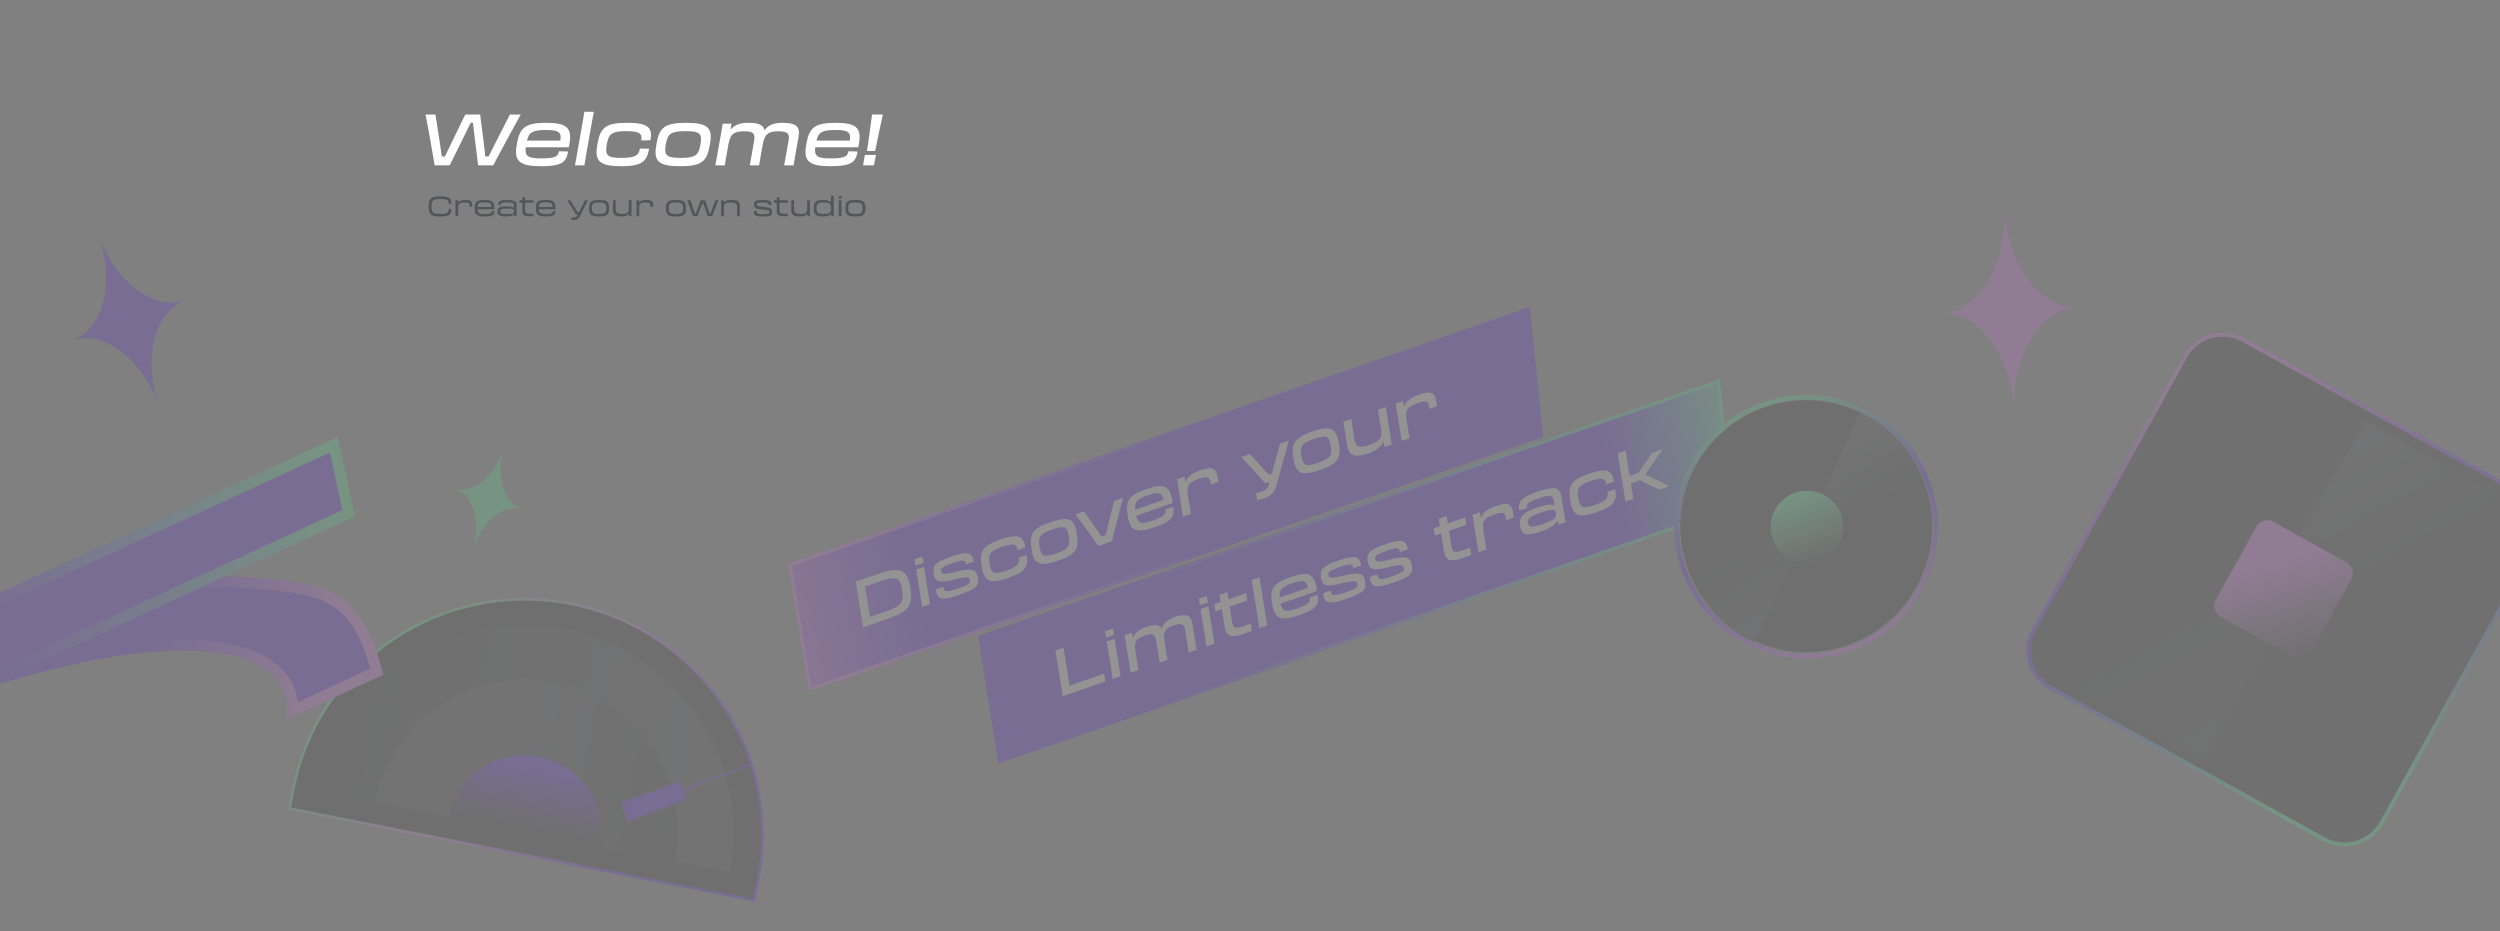 <svg width="1920" height="715" viewBox="0 0 1920 715" fill="none" xmlns="http://www.w3.org/2000/svg">
<rect x="0" y="0" width="1920" height="715" fill="#808080" stroke="none"/>
<g clip-path="url(#clip0_938_1995)">
<g opacity="0.15">
<path d="M1595.68 235.632C1566.74 237.052 1541.54 203 1539.4 159.579C1541.54 203 1519.81 239.355 1490.87 240.776C1519.81 239.355 1545 273.408 1547.14 316.829C1545 273.408 1566.74 237.052 1595.68 235.632Z" fill="#E965FF"/>
<path d="M1562.1 483.544L1678.16 273.991C1686.98 258.07 1707.04 252.313 1722.96 261.133L1932.54 377.214C1948.46 386.034 1954.22 406.09 1945.4 422.011L1829.34 631.564C1820.52 647.485 1800.47 653.242 1784.54 644.423L1574.97 528.341C1559.04 519.522 1553.28 499.465 1562.1 483.544Z" fill="#141517" stroke="url(#paint0_linear_938_1995)" stroke-width="3.126"/>
<path d="M1692.01 582.943C1635.53 547.178 1596.58 537.143 1568.49 509.524L1710.94 467.897L1721.53 478.48C1722.84 479.794 1724.33 480.919 1725.96 481.821L1743.7 491.685L1692.01 582.943Z" fill="url(#paint1_linear_938_1995)"/>
<path d="M1817.58 324.137C1881.73 359.669 1907.39 370.936 1936.3 394.014L1782.94 446.684L1763.44 412.918L1817.58 324.137Z" fill="url(#paint2_linear_938_1995)"/>
<path d="M1705.27 473.551C1700.77 471.057 1699.14 465.385 1701.63 460.882L1732.97 404.303C1735.47 399.8 1741.14 398.172 1745.64 400.666L1802.23 432.008C1806.73 434.503 1808.36 440.175 1805.86 444.677L1774.53 501.257C1772.03 505.759 1766.36 507.387 1761.86 504.893L1705.27 473.551Z" fill="url(#paint3_linear_938_1995)"/>
<path d="M1329.66 390.187L767.82 584.614L752.627 489.162L1319.64 292.945L1329.66 390.187Z" fill="url(#paint4_linear_938_1995)" stroke="url(#paint5_linear_938_1995)" stroke-width="2.576"/>
<path d="M1183.79 334.736L621.953 529.163L606.76 433.711L1173.77 237.494L1183.79 334.736Z" fill="url(#paint6_linear_938_1995)" stroke="url(#paint7_linear_938_1995)" stroke-width="2.576"/>
<path d="M848.966 523.311L848.026 517.281C844.321 518.615 837.019 521.142 832.089 522.848L821.438 526.534L817.82 503.876C817.339 501.282 817.037 499.355 816.798 497.458L810.519 499.631C810.851 501.495 811.153 503.422 811.588 506.033L814.92 526.81C815.458 530.323 815.808 532.389 816.13 534.674L848.966 523.311Z" fill="white"/>
<path d="M848.673 484.813L849.445 489.755L855.584 487.63L854.766 482.704L848.673 484.813ZM853.242 513.08C853.812 516.685 854.228 519.094 854.503 521.395L860.642 519.27C860.228 517.018 859.858 514.593 859.258 511.05L857.297 498.758C856.713 495.262 856.325 492.635 856.022 490.552L849.929 492.661C850.326 494.711 850.729 497.384 851.298 500.834L853.242 513.08Z" fill="white"/>
<path d="M867.038 508.723C867.64 512.421 867.974 514.441 868.263 516.633L874.403 514.509C873.974 512.365 873.672 510.438 873.084 506.63L872.03 500.119C870.938 493.048 872.511 490.368 879.255 488.034C885.254 485.958 887.102 486.933 887.922 492.015L889.411 501.137C889.966 504.851 890.249 506.42 890.588 508.907L896.681 506.799C896.165 503.8 895.859 501.562 895.362 498.921L894.355 492.393C893.216 485.338 894.929 482.61 901.58 480.308C907.579 478.232 909.474 479.192 910.294 484.273L911.72 493.364C912.338 497.109 912.62 498.679 912.913 501.182L919.052 499.057C918.552 496.105 918.2 493.883 917.766 491.272L917.316 488.615C916.612 484.17 916.304 481.776 915.906 479.57C914.814 472.499 911.448 470.747 902.332 473.901C896.425 475.945 893.407 478.813 892.301 482.842C890.396 479.594 886.798 479.277 880.193 481.563C874.426 483.558 871.406 486.27 870.126 490.099L869.363 485.935L863.689 487.899C864.037 489.81 864.323 491.69 864.875 495.094L867.038 508.723Z" fill="white"/>
<path d="M920.755 459.869L921.526 464.811L927.666 462.686L926.847 457.76L920.755 459.869ZM925.323 488.136C925.893 491.741 926.31 494.15 926.585 496.451L932.724 494.326C932.31 492.073 931.94 489.649 931.339 486.106L929.379 473.814C928.795 470.318 928.407 467.691 928.103 465.608L922.011 467.717C922.407 469.767 922.811 472.44 923.379 475.89L925.323 488.136Z" fill="white"/>
<path d="M939.182 472.818C939.65 475.677 940.072 478.552 940.44 480.821C941.796 489.259 945.263 490.248 956.565 486.337C958.471 485.677 959.881 485.085 961.6 484.334L960.619 478.787C958.854 479.554 957.8 479.971 955.8 480.663C948.87 483.061 947.14 482.878 946.22 477.206L944.426 465.846L957.821 461.211L956.933 455.632L943.538 460.267C943.168 457.842 942.882 455.962 942.68 454.625L936.573 456.843C936.972 459.049 937.27 460.665 937.492 462.359C936.003 462.874 934.329 463.454 932.608 464.049L933.496 469.628L938.426 467.922L939.182 472.818Z" fill="white"/>
<path d="M965.884 474.1C966.454 477.705 966.87 480.114 967.145 482.415L973.284 480.29C972.87 478.037 972.5 475.613 971.9 472.07L968.633 451.635C968.095 448.122 967.645 445.465 967.388 443.366L961.249 445.491C961.615 447.604 962.049 450.215 962.617 453.664L965.884 474.1Z" fill="white"/>
<path d="M997.516 472.53C1011.47 467.701 1013.09 464.118 1011.94 456.86L1005.92 458.734C1006.46 462.091 1005.58 464.063 996.042 467.362C987.065 470.468 984.751 469.498 983.485 463.581L1011.44 453.908C1011.34 453.162 1011.23 452.26 1011.05 451.281C1009.17 440.732 1004.83 438.43 991.3 443.114C977.719 447.813 975.153 452.139 976.912 463.095L977.162 464.571C978.854 475.185 983.703 477.31 997.516 472.53ZM992.63 447.862C1001.42 444.82 1003.38 445.966 1004.45 451.481L982.779 458.981C982.199 453.087 984.072 450.824 992.63 447.862Z" fill="white"/>
<path d="M1034.69 459.667C1048.36 454.935 1049.39 452.651 1048.39 446.435C1047.47 440.607 1044.64 438.771 1031.34 442.175C1021.52 444.637 1020.67 443.837 1020.25 441.585C1019.87 439.581 1021.06 438.182 1029.06 435.413C1037.38 432.532 1038.79 433.139 1039.19 435.812L1039.26 436.465L1045.31 434.217C1044.17 427.318 1041.03 425.906 1027.77 430.493C1015.12 434.871 1013.56 437.597 1014.54 443.72C1015.47 449.594 1018.26 451.182 1030.44 448.008C1040.94 445.367 1041.88 446.135 1042.31 448.59C1042.71 450.796 1041.93 452.004 1033.42 454.949C1024.02 458.2 1022.63 457.64 1022.08 454.237L1021.93 453.507L1016.03 455.706C1017.36 463.942 1020.78 464.48 1034.69 459.667Z" fill="white"/>
<path d="M1070.57 447.25C1084.24 442.518 1085.27 440.234 1084.27 434.018C1083.35 428.19 1080.52 426.354 1067.22 429.758C1057.4 432.22 1056.55 431.42 1056.14 429.168C1055.76 427.164 1056.94 425.765 1064.94 422.996C1073.26 420.115 1074.67 420.722 1075.08 423.395L1075.14 424.048L1081.19 421.8C1080.05 414.901 1076.91 413.489 1063.65 418.076C1051 422.453 1049.45 425.18 1050.42 431.303C1051.36 437.177 1054.14 438.765 1066.33 435.591C1076.82 432.95 1077.76 433.718 1078.19 436.173C1078.59 438.379 1077.81 439.586 1069.3 442.532C1059.9 445.783 1058.51 445.223 1057.96 441.82L1057.81 441.09L1051.91 443.289C1053.25 451.525 1056.66 452.063 1070.57 447.25Z" fill="white"/>
<path d="M1107.55 414.552C1108.02 417.411 1108.44 420.286 1108.81 422.555C1110.17 430.994 1113.64 431.982 1124.94 428.071C1126.84 427.411 1128.25 426.819 1129.97 426.068L1128.99 420.521C1127.23 421.288 1126.17 421.705 1124.17 422.397C1117.24 424.795 1115.51 424.612 1114.59 418.94L1112.8 407.58L1126.19 402.945L1125.31 397.366L1111.91 402.001C1111.54 399.577 1111.25 397.696 1111.05 396.359L1104.95 398.577C1105.34 400.783 1105.64 402.399 1105.86 404.093C1104.38 404.608 1102.7 405.188 1100.98 405.783L1101.87 411.362L1106.8 409.656L1107.55 414.552Z" fill="white"/>
<path d="M1134.2 416.271C1134.8 419.969 1135.14 421.989 1135.42 424.181L1141.56 422.056C1141.14 419.913 1140.83 417.986 1140.25 414.178L1139.26 408.164C1138 400.317 1139.63 397.932 1147.25 395.292C1154.74 392.701 1155.86 393.513 1156.68 398.595L1156.8 399.543L1162.62 397.422C1162.44 396.288 1162.32 395.495 1162.22 394.593C1160.93 386.653 1158.42 385.28 1148.33 388.772C1142.19 390.897 1138.77 393.8 1137.31 397.849L1136.52 393.483L1130.85 395.447C1131.2 397.358 1131.48 399.238 1132.04 402.642L1134.2 416.271Z" fill="white"/>
<path d="M1183.67 408.11C1191.11 405.535 1194.75 402.661 1196.18 399.406L1196.83 402.933L1202.31 401.034C1201.65 397.149 1201.25 394.632 1200.79 391.663C1200.06 387.126 1199.83 385.431 1199.21 381.53C1198.14 374.817 1194.57 372.771 1180.57 377.616C1167.78 382.042 1165.66 385.538 1166.8 392.017L1172.67 390.145C1172.13 387.099 1172.93 385.783 1181.86 382.692C1191.02 379.522 1192.63 380.422 1193.37 384.959L1193.91 388.316C1191.56 387.097 1187.5 387.408 1180.57 389.806C1168.52 393.975 1166.48 397.547 1167.5 404.121C1168.59 410.57 1171.53 412.311 1183.67 408.11ZM1184.93 402.414C1175.95 405.52 1174.11 405.012 1173.59 401.857C1173.06 398.656 1173.97 396.933 1183.6 393.602C1192.86 390.399 1194.53 391.174 1194.83 393.256L1195.05 394.484C1195.52 397.343 1194.23 399.195 1184.93 402.414Z" fill="white"/>
<path d="M1226.25 393.377C1239.92 388.645 1241.93 384.512 1240.55 375.716L1234.55 377.636C1235.3 382.221 1233.82 384.713 1224.66 387.883C1215.31 391.119 1213.3 389.834 1212.13 382.685L1212.05 382.297C1210.91 375.086 1212.36 372.657 1221.71 369.422C1230.87 366.251 1232.85 367.599 1233.59 372.136L1233.57 372.09L1239.52 369.874C1238.11 360.829 1233.84 359.18 1220.17 363.912C1206.68 368.58 1204.12 372.906 1205.87 383.862L1206.12 385.338C1207.88 396.294 1212.81 398.028 1226.25 393.377Z" fill="white"/>
<path d="M1247.03 376.807C1247.6 380.412 1248.02 382.82 1248.3 385.121L1254.44 382.997C1254.02 380.744 1253.65 378.32 1253.05 374.777L1252.51 371.265L1259.44 368.866C1261.04 369.72 1262.86 370.603 1264.72 371.469L1274.43 376.076L1282.02 373.453L1282.08 373.327C1277.29 371.077 1268.96 367.031 1263.63 364.398C1267.54 358.562 1273.35 350.043 1276.87 345.021L1276.74 344.96L1268.98 347.648L1262.84 356.545C1261.23 358.82 1259.64 361.142 1258.23 363.244L1251.58 365.546L1249.78 354.342C1249.25 350.829 1248.8 348.172 1248.54 346.073L1242.4 348.198C1242.77 350.311 1243.2 352.922 1243.77 356.371L1247.03 376.807Z" fill="white"/>
<path d="M661.589 474.004C662.093 477.268 662.395 479.195 662.783 481.822L682.317 475.062C698.596 469.428 701.199 464.308 699.105 451.177L698.987 450.384C696.853 437.891 691.45 434.916 675.218 440.534L657.172 446.778C657.57 448.985 657.822 450.616 658.241 453.181L661.589 474.004ZM676.931 446.088C688.744 442 691.237 443.637 692.71 452.712L692.778 453.21C694.204 462.301 692.511 465.387 680.651 469.492L668.093 473.837L664.326 450.449L676.931 446.088Z" fill="white"/>
<path d="M702.32 429.54L703.092 434.482L709.232 432.357L708.413 427.431L702.32 429.54ZM706.889 457.807C707.459 461.412 707.876 463.821 708.151 466.122L714.29 463.997C713.876 461.745 713.506 459.32 712.905 455.777L710.945 443.485C710.361 439.989 709.973 437.362 709.669 435.279L703.577 437.388C703.973 439.438 704.377 442.111 704.945 445.561L706.889 457.807Z" fill="white"/>
<path d="M737.22 456.687C750.894 451.955 751.926 449.671 750.922 443.455C750 437.627 747.178 435.791 733.878 439.195C724.054 441.657 723.204 440.857 722.79 438.605C722.409 436.601 723.591 435.202 731.591 432.433C739.917 429.552 741.324 430.159 741.728 432.832L741.798 433.485L747.842 431.237C746.706 424.338 743.561 422.926 730.306 427.513C717.655 431.891 716.099 434.617 717.071 440.74C718.009 446.614 720.797 448.202 732.979 445.028C743.47 442.387 744.413 443.155 744.845 445.61C745.244 447.816 744.464 449.024 735.952 451.969C726.557 455.22 725.166 454.66 724.614 451.257L724.465 450.527L718.56 452.726C719.899 460.962 723.313 461.5 737.22 456.687Z" fill="white"/>
<path d="M774.172 443.9C787.846 439.168 789.853 435.035 788.477 426.239L782.476 428.16C783.228 432.744 781.747 435.236 772.584 438.407C763.236 441.642 761.229 440.357 760.058 433.209L759.976 432.821C758.836 425.61 760.287 423.18 769.636 419.945C778.798 416.774 780.775 418.122 781.511 422.66L781.495 422.613L787.446 420.397C786.037 411.352 781.769 409.704 768.095 414.436C754.607 419.103 752.041 423.429 753.799 434.385L754.049 435.861C755.808 446.817 760.73 448.552 774.172 443.9Z" fill="white"/>
<path d="M812.599 430.602C826.459 425.806 828.885 421.528 827.127 410.572L826.877 409.096C825.119 398.14 820.476 396.309 806.662 401.089C792.802 405.886 790.376 410.163 792.134 421.119L792.384 422.595C794.142 433.551 798.786 435.382 812.599 430.602ZM811.058 425.093C801.57 428.376 799.563 427.091 798.393 419.943L798.311 419.555C797.171 412.344 798.622 409.914 808.156 406.615C817.645 403.332 819.728 404.538 820.822 411.765L820.904 412.153C822.074 419.301 820.593 421.793 811.058 425.093Z" fill="white"/>
<path d="M853.959 415.664C855.999 407.561 860.41 390.199 862.5 382.392L855.57 384.79L852.058 399.028C851.031 403.134 850.066 407.271 849.266 410.829L845.964 411.972C844.159 409.315 841.992 406.21 839.856 403.198L832.455 392.789L826.036 395.01C830.224 400.645 839.776 413.957 843.54 419.27L853.959 415.664Z" fill="white"/>
<path d="M886.637 404.981C900.59 400.152 902.215 396.569 901.059 389.312L895.041 391.186C895.577 394.542 894.697 396.514 885.162 399.813C876.186 402.92 873.872 401.95 872.606 396.032L900.559 386.359C900.457 385.613 900.353 384.711 900.171 383.733C898.293 373.183 893.956 370.881 880.421 375.565C866.84 380.265 864.274 384.591 866.033 395.546L866.283 397.023C867.975 407.637 872.824 409.761 886.637 404.981ZM881.751 380.314C890.542 377.272 892.5 378.417 893.574 383.932L871.9 391.432C871.32 385.538 873.193 383.275 881.751 380.314Z" fill="white"/>
<path d="M907.271 388.881C907.873 392.579 908.208 394.599 908.497 396.791L914.636 394.667C914.207 392.523 913.905 390.596 913.318 386.789L912.331 380.775C911.075 372.927 912.698 370.542 920.326 367.903C927.814 365.311 928.928 366.124 929.748 371.205L929.868 372.154L935.696 370.033C935.512 368.898 935.394 368.106 935.29 367.204C934.002 359.263 931.496 357.89 921.404 361.383C915.264 363.507 911.842 366.411 910.378 370.459L909.597 366.094L903.923 368.057C904.271 369.968 904.557 371.849 905.109 375.252L907.271 388.881Z" fill="white"/>
<path d="M980.486 372.192C982.788 363.79 987.538 346.206 989.769 338.35L983.025 340.684L979.318 354.208C978.405 357.441 977.555 360.704 976.81 363.671L974.299 364.54C972.423 362.428 970.327 360.132 968.309 357.913L959.863 348.699L953.258 350.985C958.346 356.36 967.172 366.068 971.697 371.17L975.045 370.011L974.596 371.573C973.61 375.196 972.78 376.109 969.989 377.074C968.175 377.702 966.578 378.203 964.685 378.754L965.432 384.225C967.357 383.768 969.714 383.056 971.063 382.589C976.691 380.642 978.858 378.173 980.486 372.192Z" fill="white"/>
<path d="M1013.77 360.988C1027.63 356.192 1030.05 351.914 1028.29 340.958L1028.04 339.482C1026.28 328.526 1021.64 326.695 1007.83 331.475C993.968 336.272 991.542 340.549 993.3 351.505L993.55 352.981C995.308 363.937 999.952 365.768 1013.77 360.988ZM1012.22 355.479C1002.74 358.762 1000.73 357.477 999.559 350.329L999.477 349.941C998.337 342.73 999.788 340.3 1009.32 337.001C1018.81 333.717 1020.89 334.924 1021.99 342.151L1022.07 342.539C1023.24 349.687 1021.76 352.179 1012.22 355.479Z" fill="white"/>
<path d="M1033.46 334.691C1033.96 337.954 1034.16 339.291 1034.52 341.513C1035.81 349.765 1039.43 352.106 1051.2 348.034C1057.43 345.878 1060.91 342.849 1062.44 338.831L1063.24 343.243L1068.91 341.28C1068.55 339.322 1068.28 337.488 1067.72 334.085L1065.56 320.456C1064.94 316.711 1064.63 314.737 1064.34 312.545L1058.2 314.67C1058.63 316.814 1058.93 318.741 1059.52 322.548L1060.57 329.059C1061.69 336.068 1060.04 338.827 1051.76 341.692C1043.07 344.701 1041.15 343.073 1040.13 336.81L1038.97 329.553C1038.32 325.559 1038.07 324.083 1037.78 321.736L1031.64 323.86C1032.1 326.253 1032.45 328.319 1032.97 331.629L1033.46 334.691Z" fill="white"/>
<path d="M1075.24 330.756C1075.84 334.455 1076.17 336.475 1076.46 338.667L1082.6 336.542C1082.17 334.399 1081.87 332.472 1081.28 328.664L1080.29 322.65C1079.04 314.802 1080.66 312.418 1088.29 309.778C1095.78 307.187 1096.89 307.999 1097.71 313.081L1097.83 314.029L1103.66 311.908C1103.48 310.774 1103.36 309.981 1103.25 309.079C1101.97 301.138 1099.46 299.766 1089.37 303.258C1083.23 305.383 1079.81 308.286 1078.34 312.335L1077.56 307.969L1071.89 309.933C1072.23 311.844 1072.52 313.724 1073.07 317.127L1075.24 330.756Z" fill="white"/>
<path d="M225.288 605.864C244.605 507.93 340.105 444.291 438.617 463.729C537.128 483.168 601.309 578.315 581.993 676.249L579.01 691.369L400.658 656.177L222.305 620.984L225.288 605.864Z" fill="#0D0E11" stroke="url(#paint8_linear_938_1995)" stroke-width="2"/>
<path d="M248.975 608.332C257.124 567.021 281.344 530.64 316.31 507.191C351.275 483.742 394.12 475.147 435.42 483.296C476.719 491.445 513.091 515.672 536.532 550.645C559.974 585.619 568.566 628.475 560.417 669.786L404.696 639.059L248.975 608.332Z" fill="url(#paint9_linear_938_1995)"/>
<path d="M518.291 661.48C524.302 631.005 517.964 599.389 500.671 573.589C483.378 547.789 456.546 529.917 426.079 523.905C395.612 517.893 364.005 524.234 338.211 541.532C312.417 558.831 294.55 585.67 288.539 616.145L403.415 638.813L518.291 661.48Z" fill="url(#paint10_linear_938_1995)"/>
<path d="M460.733 650.786C463.772 635.379 460.568 619.396 451.825 606.353C443.083 593.309 429.518 584.274 414.115 581.235C398.713 578.195 382.733 581.401 369.693 590.146C356.653 598.891 347.62 612.46 344.581 627.867L402.657 639.327L460.733 650.786Z" fill="url(#paint11_linear_938_1995)"/>
<path d="M576.789 586.804L559.078 593.618L499.301 616.613" stroke="#5200FF" stroke-width="1.334"/>
<rect width="48.38" height="15.121" rx="2" transform="matrix(0.937 -0.351 0.35 0.937 476.711 616.833)" fill="#5200FF"/>
<path d="M190.727 447.514C134.694 443.812 15.498 462.507 -30.357 473.959L-17.32 526.097C181.864 462.204 227.704 512.557 224.534 545.782L289.402 515.871C273.873 457.796 251.442 451.524 190.727 447.514Z" fill="#5200FF"/>
<path fill-rule="evenodd" clip-rule="evenodd" d="M-35.464 470.894L-31.373 469.872C-8.236 464.094 33.197 456.532 75.818 450.878C118.373 445.233 162.541 441.43 191.009 443.311C221.174 445.303 243.049 447.865 259.224 457.832C275.744 468.013 285.619 485.394 293.477 514.786L294.395 518.217L219.646 552.684L220.342 545.385C221.031 538.163 219.08 529.907 212.853 522.4C206.606 514.871 195.836 507.841 178.497 503.62C143.678 495.144 83.33 498.244 -16.029 530.116L-20.313 531.49L-35.464 470.894ZM-25.234 477.057L-14.316 520.722C83.007 489.962 143.921 486.525 180.491 495.428C199.114 499.962 211.658 507.757 219.34 517.016C225.175 524.05 228.076 531.782 228.748 539.202L284.394 513.543C276.919 487.091 268.002 473.145 254.803 465.011C240.701 456.322 221.003 453.742 190.453 451.724C162.888 449.903 119.441 453.597 76.927 459.237C36.919 464.544 -1.885 471.522 -25.234 477.057Z" fill="url(#paint12_linear_938_1995)"/>
<path d="M267.758 394.167L-16.694 525.329L-30.645 473.856L256.426 341.487L267.758 394.167Z" fill="#5200FF"/>
<path fill-rule="evenodd" clip-rule="evenodd" d="M-35.65 471.517L259.435 335.453L272.584 396.58L-19.462 531.243L-35.65 471.517ZM-25.649 476.19L-13.935 519.41L262.922 391.75L253.407 347.516L-25.649 476.19Z" fill="url(#paint13_linear_938_1995)"/>
<path d="M401.14 391.136C386.744 386.713 380.45 365.616 387.083 344.016C380.45 365.616 363.402 379.541 349.006 375.119C363.402 379.541 369.696 400.639 363.063 422.238C369.696 400.639 386.744 386.713 401.14 391.136Z" fill="#43FF8E"/>
<path d="M142.628 230.629C118.475 239.182 88.493 216.736 75.665 180.496C88.493 216.736 79.31 253.053 55.157 261.606C79.31 253.053 109.292 275.499 122.12 311.739C109.292 275.499 118.475 239.182 142.628 230.629Z" fill="#5200FF"/>
<circle cx="96.674" cy="96.674" r="96.674" transform="matrix(0.938 -0.347 0.347 0.938 1262.95 346.96)" fill="#0D0E11"/>
<path d="M1347.35 493.631C1314.27 478.438 1303.64 453.798 1297.59 439.494L1361.95 415.271L1362.95 417.537C1365.26 422.737 1369.38 426.916 1374.55 429.291L1376.95 430.393L1347.35 493.631Z" fill="url(#paint14_linear_938_1995)"/>
<path d="M1428.54 316.89C1461.62 332.083 1472.25 356.722 1478.3 371.026L1409.89 397.229L1398.98 381.242L1428.54 316.89Z" fill="url(#paint15_linear_938_1995)"/>
<circle cx="101.229" cy="101.229" r="99.405" transform="matrix(0.938 -0.347 0.347 0.938 1257.05 344.747)" stroke="url(#paint16_linear_938_1995)" stroke-width="3.648"/>
<circle cx="27.925" cy="27.925" r="27.925" transform="matrix(0.938 -0.347 0.347 0.938 1351.89 388.311)" fill="url(#paint17_linear_938_1995)"/>
</g>
</g>
<path d="M354.391 108.74C356.811 103.735 359.341 98.62 361.486 94.275H363.191C363.741 98.62 364.346 103.79 364.951 108.74L367.206 127H378.756C382.991 118.97 395.696 95.43 399.931 87.95H391.626L382.001 106.76C379.581 111.6 377.161 116.385 375.236 120.18H372.706C372.266 116.33 371.716 111.545 371.166 106.705L368.746 87.95H357.306L348.231 106.65C345.866 111.49 343.556 116.33 341.686 120.18H339.321C338.771 116.44 338.056 111.71 337.396 106.98L334.426 87.95H326.781C328.376 95.43 332.556 118.97 333.821 127H345.371L354.391 108.74Z" fill="white"/>
<path d="M415.357 127.66C431.857 127.66 434.882 124.47 436.312 116.385L429.272 116.165C428.612 119.905 426.962 121.665 415.687 121.665C405.072 121.665 402.982 119.795 403.807 113.085H436.862C437.027 112.26 437.247 111.27 437.412 110.17C439.282 98.345 435.542 94.33 419.537 94.33C403.477 94.33 399.187 97.96 397.042 110.17L396.767 111.82C394.677 123.645 399.022 127.66 415.357 127.66ZM419.207 99.83C429.602 99.83 431.252 101.755 430.372 107.97H404.742C406.282 101.535 409.087 99.83 419.207 99.83Z" fill="white"/>
<path d="M443.251 117.76C442.536 121.775 442.096 124.47 441.546 127H448.806C449.191 124.47 449.686 121.775 450.346 117.815L454.361 95.045C455.076 91.14 455.571 88.17 456.066 85.86H448.806C448.421 88.225 447.926 91.14 447.266 94.99L443.251 117.76Z" fill="white"/>
<path d="M476.957 127.66C493.127 127.66 496.757 124.03 498.517 114.24L491.477 114.075C490.597 119.19 488.122 121.28 477.287 121.28C466.232 121.28 464.582 119.19 465.957 111.215L466.012 110.775C467.442 102.745 469.862 100.71 480.917 100.71C491.752 100.71 493.347 102.855 492.467 107.915V107.86L499.562 107.695C501.377 97.63 497.472 94.33 481.302 94.33C465.352 94.33 461.062 97.96 458.917 110.17L458.642 111.82C456.497 124.03 461.062 127.66 476.957 127.66Z" fill="white"/>
<path d="M522.399 127.66C538.789 127.66 542.914 124.03 545.059 111.82L545.334 110.17C547.479 97.96 543.244 94.33 526.909 94.33C510.519 94.33 506.394 97.96 504.249 110.17L503.974 111.82C501.829 124.03 506.064 127.66 522.399 127.66ZM522.784 121.28C511.564 121.28 509.914 119.19 511.289 111.215L511.344 110.775C512.774 102.745 515.194 100.71 526.469 100.71C537.689 100.71 539.449 102.745 537.964 110.775L537.909 111.215C536.534 119.19 534.059 121.28 522.784 121.28Z" fill="white"/>
<path d="M550.99 118.2C550.275 122.325 549.89 124.58 549.395 127H556.655C556.985 124.58 557.37 122.435 558.14 118.2L559.405 110.94C560.835 103.075 563.475 100.82 571.45 100.82C578.545 100.82 580.14 102.525 579.15 108.19L577.39 118.365C576.62 122.49 576.345 124.25 575.795 127H583C583.55 123.645 584.045 121.17 584.485 118.2L585.805 110.94C587.18 103.075 589.985 100.82 597.85 100.82C604.945 100.82 606.595 102.525 605.605 108.19L603.79 118.31C603.075 122.49 602.8 124.25 602.195 127H609.455C610.005 123.7 610.445 121.225 610.94 118.31L611.435 115.34C612.315 110.39 612.865 107.75 613.25 105.275C614.68 97.41 611.765 94.33 600.985 94.33C594 94.33 589.765 96.255 587.125 100.105C586.3 95.98 582.615 94.33 574.805 94.33C567.985 94.33 563.805 96.09 561.055 99.665L561.77 94.99H555.06C554.73 97.135 554.345 99.225 553.685 103.02L550.99 118.2Z" fill="white"/>
<path d="M637.667 127.66C654.167 127.66 657.192 124.47 658.622 116.385L651.582 116.165C650.922 119.905 649.272 121.665 637.997 121.665C627.382 121.665 625.292 119.795 626.117 113.085H659.172C659.337 112.26 659.557 111.27 659.722 110.17C661.592 98.345 657.852 94.33 641.847 94.33C625.787 94.33 621.497 97.96 619.352 110.17L619.077 111.82C616.987 123.645 621.332 127.66 637.667 127.66ZM641.517 99.83C651.912 99.83 653.562 101.755 652.682 107.97H627.052C628.592 101.535 631.397 99.83 641.517 99.83Z" fill="white"/>
<path d="M669.74 87.95C669.63 88.94 666.66 111.325 665.89 115.945H672.105C672.93 111.325 677.825 88.94 678.045 87.95H669.74ZM664.24 118.97L662.81 127H671.225L672.71 118.97H664.24Z" fill="white"/>
<path d="M337.997 166.294C345.032 166.294 346.712 164.803 346.712 160.561L344.612 160.498C344.57 163.396 343.667 164.257 338.081 164.257C332.495 164.257 331.424 163.123 331.424 158.671V158.419C331.424 154.114 332.495 152.833 338.081 152.833C343.667 152.833 344.612 153.694 344.612 156.592L346.712 156.529C346.712 152.287 345.011 150.796 337.997 150.796C331.025 150.796 329.219 152.497 329.219 158.209V158.881C329.219 164.593 331.025 166.294 337.997 166.294Z" fill="#535559"/>
<path d="M349.804 162.64C349.804 164.299 349.804 165.118 349.783 166H351.925C351.904 165.118 351.904 164.341 351.904 162.64V159.826C351.904 156.298 352.891 155.521 356.503 155.521C360.178 155.521 360.598 156.025 360.598 158.398V158.818L362.614 158.776C362.635 158.461 362.635 158.146 362.635 157.894C362.635 154.408 361.69 153.568 357.007 153.568C354.403 153.568 352.723 154.24 351.778 155.605L351.736 153.82H349.783C349.804 154.639 349.804 155.395 349.804 156.949V162.64Z" fill="#535559"/>
<path d="M372.34 166.252C378.472 166.252 379.627 165.034 379.627 162.115L377.548 162.031C377.548 163.606 376.981 164.383 372.361 164.383C367.888 164.383 366.88 163.564 366.775 160.729H379.627C379.627 160.372 379.648 159.931 379.627 159.595C379.564 154.954 378.178 153.568 372.193 153.568C366.208 153.568 364.612 154.954 364.612 159.595V160.225C364.612 164.866 366.208 166.252 372.34 166.252ZM372.193 155.395C376.498 155.395 377.317 156.235 377.401 158.923H366.775C366.922 156.151 367.972 155.395 372.193 155.395Z" fill="#535559"/>
<path d="M388.832 166.252C392.087 166.252 393.935 165.601 394.859 164.572L394.88 166H396.77C396.749 164.341 396.749 163.27 396.749 162.01C396.749 160.246 396.77 159.448 396.77 157.789C396.77 154.912 395.699 153.568 389.483 153.568C383.834 153.568 382.553 154.765 382.595 157.306L384.716 157.369C384.695 155.92 385.199 155.437 389.483 155.437C393.914 155.437 394.649 156.088 394.649 158.188V159.679C393.662 158.902 391.856 158.44 388.832 158.44C383.309 158.44 382.112 159.595 382.112 162.388C382.112 165.118 383.246 166.252 388.832 166.252ZM389.441 164.425C385.157 164.425 384.275 163.9 384.275 162.388C384.275 160.834 384.842 160.183 389.441 160.183C393.956 160.183 394.691 160.813 394.691 161.758V162.409C394.691 163.774 393.956 164.425 389.441 164.425Z" fill="#535559"/>
<path d="M401.192 158.44C401.192 159.469 401.171 160.666 401.171 161.59C401.171 165.202 402.284 166.105 407.24 166.105C408.164 166.105 408.941 166.063 409.592 166L409.571 164.089C408.773 164.131 408.29 164.152 407.345 164.152C404.132 164.152 403.292 163.837 403.292 161.296V155.731H409.571V153.82H403.292C403.292 152.77 403.292 151.93 403.313 151.426L401.171 151.468C401.192 152.434 401.192 153.127 401.192 153.82C400.52 153.82 399.848 153.841 398.987 153.82V155.731H401.192V158.44Z" fill="#535559"/>
<path d="M419.303 166.252C425.435 166.252 426.59 165.034 426.59 162.115L424.511 162.031C424.511 163.606 423.944 164.383 419.324 164.383C414.851 164.383 413.843 163.564 413.738 160.729H426.59C426.59 160.372 426.611 159.931 426.59 159.595C426.527 154.954 425.141 153.568 419.156 153.568C413.171 153.568 411.575 154.954 411.575 159.595V160.225C411.575 164.866 413.171 166.252 419.303 166.252ZM419.156 155.395C423.461 155.395 424.28 156.235 424.364 158.923H413.738C413.885 156.151 414.935 155.395 419.156 155.395Z" fill="#535559"/>
<path d="M445.205 166.378C446.78 163.27 450.077 156.676 451.589 153.82H449.321L446.717 158.902C446.024 160.246 445.331 161.611 444.743 162.808H443.567C442.832 161.59 441.971 160.204 441.131 158.839L438.065 153.82H435.671C437.498 156.697 440.816 162.178 442.349 164.761H443.735L443.357 165.433C442.601 166.777 442.118 167.05 440.879 167.05C440.081 167.05 439.43 167.029 438.758 166.987L438.695 168.877C439.472 168.919 440.438 168.961 440.942 168.961C443.084 168.961 444.239 168.289 445.205 166.378Z" fill="#535559"/>
<path d="M460.112 166.252C466.181 166.252 467.777 164.866 467.777 160.225V159.595C467.777 154.954 466.181 153.568 460.112 153.568C454.043 153.568 452.447 154.954 452.447 159.595V160.225C452.447 164.866 454.043 166.252 460.112 166.252ZM460.112 164.299C455.492 164.299 454.589 163.417 454.589 160.015V159.805C454.589 156.403 455.492 155.521 460.112 155.521C464.732 155.521 465.635 156.403 465.635 159.805V160.015C465.635 163.417 464.732 164.299 460.112 164.299Z" fill="#535559"/>
<path d="M470.738 158.44C470.738 159.7 470.717 160.204 470.717 161.065C470.717 164.761 471.788 166.252 477.311 166.252C480.251 166.252 482.036 165.58 483.023 164.215L483.065 166H485.018C484.997 165.181 484.997 164.425 484.997 162.871V157.18C484.997 155.521 484.997 154.702 485.018 153.82H482.876C482.897 154.702 482.897 155.479 482.897 157.18V160.12C482.897 163.312 481.91 164.299 477.878 164.299C473.636 164.299 472.838 163.228 472.838 160.435V157.159C472.838 155.374 472.838 154.765 472.859 153.82H470.717C470.738 154.807 470.738 155.647 470.738 157.159V158.44Z" fill="#535559"/>
<path d="M488.827 162.64C488.827 164.299 488.827 165.118 488.806 166H490.948C490.927 165.118 490.927 164.341 490.927 162.64V159.826C490.927 156.298 491.914 155.521 495.526 155.521C499.201 155.521 499.621 156.025 499.621 158.398V158.818L501.637 158.776C501.658 158.461 501.658 158.146 501.658 157.894C501.658 154.408 500.713 153.568 496.03 153.568C493.426 153.568 491.746 154.24 490.801 155.605L490.759 153.82H488.806C488.827 154.639 488.827 155.395 488.827 156.949V162.64Z" fill="#535559"/>
<path d="M519.113 166.252C525.182 166.252 526.778 164.866 526.778 160.225V159.595C526.778 154.954 525.182 153.568 519.113 153.568C513.044 153.568 511.448 154.954 511.448 159.595V160.225C511.448 164.866 513.044 166.252 519.113 166.252ZM519.113 164.299C514.493 164.299 513.59 163.417 513.59 160.015V159.805C513.59 156.403 514.493 155.521 519.113 155.521C523.733 155.521 524.636 156.403 524.636 159.805V160.015C524.636 163.417 523.733 164.299 519.113 164.299Z" fill="#535559"/>
<path d="M537.913 160.015C538.438 158.65 538.984 157.285 539.467 156.046H540.076C540.517 157.306 541 158.713 541.462 160.078L543.499 166H546.901C548.035 163.018 550.513 156.676 551.752 153.82H549.505L547.468 159.154C546.859 160.771 546.229 162.451 545.683 163.9H544.906C544.486 162.556 543.961 161.002 543.436 159.469L541.504 153.82H538.228L536.128 159.385C535.561 160.897 534.952 162.493 534.448 163.9H533.629C533.146 162.472 532.579 160.792 532.054 159.238L530.227 153.82H527.833C528.925 156.634 531.214 163.018 532.222 166H535.624L537.913 160.015Z" fill="#535559"/>
<path d="M553.837 162.64C553.837 164.299 553.837 165.118 553.816 166H555.958C555.937 165.118 555.937 164.341 555.937 162.64V159.7C555.937 156.508 556.924 155.521 561.04 155.521C565.303 155.521 566.101 156.592 566.101 159.385V162.661C566.101 164.446 566.101 165.055 566.08 166H568.222C568.201 165.013 568.201 164.173 568.201 162.661V161.38C568.201 160.12 568.222 159.616 568.222 158.755C568.222 155.059 567.151 153.568 561.607 153.568C558.625 153.568 556.798 154.24 555.811 155.605L555.769 153.82H553.816C553.837 154.639 553.837 155.395 553.837 156.949V162.64Z" fill="#535559"/>
<path d="M586.099 166.252C592.21 166.252 592.987 165.286 592.987 162.766C592.987 160.267 592.231 159.343 585.931 158.818C581.416 158.44 581.101 158.062 581.101 157.012C581.101 155.899 581.752 155.458 585.7 155.458C589.711 155.458 590.341 155.941 590.341 157.222V157.537L592.504 157.474C592.504 154.555 591.475 153.568 585.784 153.568C580.177 153.568 579.085 154.597 579.085 157.159C579.085 159.637 580.009 160.435 585.595 160.897C590.467 161.296 590.845 161.695 590.845 162.871C590.845 164.005 590.404 164.488 586.183 164.488C581.71 164.488 581.059 164.005 581.059 162.304V161.968L578.938 162.031C578.938 165.559 580.03 166.252 586.099 166.252Z" fill="#535559"/>
<path d="M596.57 158.44C596.57 159.469 596.549 160.666 596.549 161.59C596.549 165.202 597.662 166.105 602.618 166.105C603.542 166.105 604.319 166.063 604.97 166L604.949 164.089C604.151 164.131 603.668 164.152 602.723 164.152C599.51 164.152 598.67 163.837 598.67 161.296V155.731H604.949V153.82H598.67C598.67 152.77 598.67 151.93 598.691 151.426L596.549 151.468C596.57 152.434 596.57 153.127 596.57 153.82C595.898 153.82 595.226 153.841 594.365 153.82V155.731H596.57V158.44Z" fill="#535559"/>
<path d="M607.73 158.44C607.73 159.7 607.709 160.204 607.709 161.065C607.709 164.761 608.78 166.252 614.303 166.252C617.243 166.252 619.028 165.58 620.015 164.215L620.057 166H622.01C621.989 165.181 621.989 164.425 621.989 162.871V157.18C621.989 155.521 621.989 154.702 622.01 153.82H619.868C619.889 154.702 619.889 155.479 619.889 157.18V160.12C619.889 163.312 618.902 164.299 614.87 164.299C610.628 164.299 609.83 163.228 609.83 160.435V157.159C609.83 155.374 609.83 154.765 609.851 153.82H607.709C607.73 154.807 607.73 155.647 607.73 157.159V158.44Z" fill="#535559"/>
<path d="M632.245 166.252C635.416 166.252 637.306 165.559 638.314 164.152L638.356 166H640.309C640.288 164.971 640.288 164.257 640.288 162.64V153.82C640.288 152.266 640.288 151.195 640.309 150.292H638.125C638.146 151.153 638.167 153.337 638.167 155.458C637.117 154.177 635.311 153.568 632.371 153.568C626.617 153.568 625 154.954 625 159.595V160.225C625 164.866 626.617 166.252 632.245 166.252ZM632.665 164.299C628.066 164.299 627.142 163.417 627.142 160.015V159.805C627.142 156.403 628.066 155.521 632.77 155.521C637.243 155.521 638.188 156.487 638.188 159.826V159.994C638.188 163.312 637.243 164.299 632.665 164.299Z" fill="#535559"/>
<path d="M644.133 150.628V152.581H646.275V150.628H644.133ZM644.154 162.703C644.154 164.11 644.154 165.076 644.133 166H646.275C646.254 165.076 646.254 164.11 646.254 162.724V157.369C646.254 155.857 646.254 154.723 646.275 153.82H644.133C644.154 154.723 644.154 155.857 644.154 157.348V162.703Z" fill="#535559"/>
<path d="M656.967 166.252C663.036 166.252 664.632 164.866 664.632 160.225V159.595C664.632 154.954 663.036 153.568 656.967 153.568C650.898 153.568 649.302 154.954 649.302 159.595V160.225C649.302 164.866 650.898 166.252 656.967 166.252ZM656.967 164.299C652.347 164.299 651.444 163.417 651.444 160.015V159.805C651.444 156.403 652.347 155.521 656.967 155.521C661.587 155.521 662.49 156.403 662.49 159.805V160.015C662.49 163.417 661.587 164.299 656.967 164.299Z" fill="#535559"/>
<defs>
<linearGradient id="paint0_linear_938_1995" x1="1697.47" y1="256.782" x2="1809.99" y2="648.788" gradientUnits="userSpaceOnUse">
<stop offset="0.104" stop-color="#E965FF"/>
<stop offset="0.49" stop-color="#5200FF"/>
<stop offset="0.891" stop-color="#43FF8E"/>
</linearGradient>
<linearGradient id="paint1_linear_938_1995" x1="1694.6" y1="578.262" x2="1638.67" y2="476.078" gradientUnits="userSpaceOnUse">
<stop stop-color="#1E2025"/>
<stop offset="1" stop-color="#1E2025" stop-opacity="0"/>
</linearGradient>
<linearGradient id="paint2_linear_938_1995" x1="1807.73" y1="332.958" x2="1863.67" y2="435.143" gradientUnits="userSpaceOnUse">
<stop stop-color="#2E3138"/>
<stop offset="1" stop-color="#1E2025" stop-opacity="0"/>
</linearGradient>
<linearGradient id="paint3_linear_938_1995" x1="1738.55" y1="399.861" x2="1768.93" y2="505.702" gradientUnits="userSpaceOnUse">
<stop offset="0.317" stop-color="#E965FF"/>
<stop offset="1" stop-color="#E965FF" stop-opacity="0"/>
</linearGradient>
<linearGradient id="paint4_linear_938_1995" x1="1028.18" y1="393.807" x2="1349.93" y2="332.852" gradientUnits="userSpaceOnUse">
<stop offset="0.641" stop-color="#5200FF"/>
<stop offset="1" stop-color="#43FF8E"/>
</linearGradient>
<linearGradient id="paint5_linear_938_1995" x1="1312.78" y1="345.886" x2="482.389" y2="637.614" gradientUnits="userSpaceOnUse">
<stop stop-color="#43FF8E"/>
<stop offset="0.526" stop-color="#5200FF"/>
</linearGradient>
<linearGradient id="paint6_linear_938_1995" x1="539.925" y1="432.53" x2="1225" y2="270.209" gradientUnits="userSpaceOnUse">
<stop stop-color="#E965FF"/>
<stop offset="0.224" stop-color="#5200FF"/>
</linearGradient>
<linearGradient id="paint7_linear_938_1995" x1="1252.18" y1="260.928" x2="643.278" y2="474.844" gradientUnits="userSpaceOnUse">
<stop offset="0.521" stop-color="#5200FF"/>
<stop offset="1" stop-color="#E965FF"/>
</linearGradient>
<linearGradient id="paint8_linear_938_1995" x1="315.607" y1="475.578" x2="574.014" y2="722.134" gradientUnits="userSpaceOnUse">
<stop stop-color="#43FF8E"/>
<stop offset="0.365" stop-color="#E965FF"/>
<stop offset="0.693" stop-color="#5703FF"/>
</linearGradient>
<linearGradient id="paint9_linear_938_1995" x1="253.989" y1="582.912" x2="565.436" y2="644.343" gradientUnits="userSpaceOnUse">
<stop stop-color="#0D0E11"/>
<stop offset="1" stop-color="#292B32"/>
</linearGradient>
<linearGradient id="paint10_linear_938_1995" x1="521.99" y1="642.728" x2="292.234" y2="597.41" gradientUnits="userSpaceOnUse">
<stop stop-color="#0D0E11"/>
<stop offset="0.609" stop-color="#292B32"/>
</linearGradient>
<linearGradient id="paint11_linear_938_1995" x1="414.115" y1="581.235" x2="391.19" y2="697.417" gradientUnits="userSpaceOnUse">
<stop offset="0.078" stop-color="#5200FF"/>
<stop offset="0.464" stop-color="#0D0E11"/>
</linearGradient>
<linearGradient id="paint12_linear_938_1995" x1="116.042" y1="474.138" x2="257.478" y2="530.82" gradientUnits="userSpaceOnUse">
<stop stop-color="#5200FF"/>
<stop offset="0.885" stop-color="#E965FF"/>
</linearGradient>
<linearGradient id="paint13_linear_938_1995" x1="248.156" y1="358.001" x2="-9.556" y2="493.131" gradientUnits="userSpaceOnUse">
<stop stop-color="#43FF8E"/>
<stop offset="1" stop-color="#5200FF"/>
</linearGradient>
<linearGradient id="paint14_linear_938_1995" x1="1357.97" y1="470.518" x2="1326.46" y2="422.03" gradientUnits="userSpaceOnUse">
<stop stop-color="#1E2025"/>
<stop offset="1" stop-color="#1E2025" stop-opacity="0"/>
</linearGradient>
<linearGradient id="paint15_linear_938_1995" x1="1417.92" y1="340.002" x2="1449.43" y2="388.491" gradientUnits="userSpaceOnUse">
<stop stop-color="#2E3138"/>
<stop offset="1" stop-color="#1E2025" stop-opacity="0"/>
</linearGradient>
<linearGradient id="paint16_linear_938_1995" x1="101.229" y1="0" x2="101.229" y2="202.458" gradientUnits="userSpaceOnUse">
<stop stop-color="#43FF8E"/>
<stop offset="0.49" stop-color="#5200FF"/>
<stop offset="1" stop-color="#E965FF"/>
</linearGradient>
<linearGradient id="paint17_linear_938_1995" x1="27.925" y1="0" x2="27.925" y2="55.85" gradientUnits="userSpaceOnUse">
<stop stop-color="#43FF8E"/>
<stop offset="1" stop-color="#43FF8E" stop-opacity="0"/>
</linearGradient>
<clipPath id="clip0_938_1995">
<rect width="1920" height="715" fill="white"/>
</clipPath>
</defs>
</svg>
